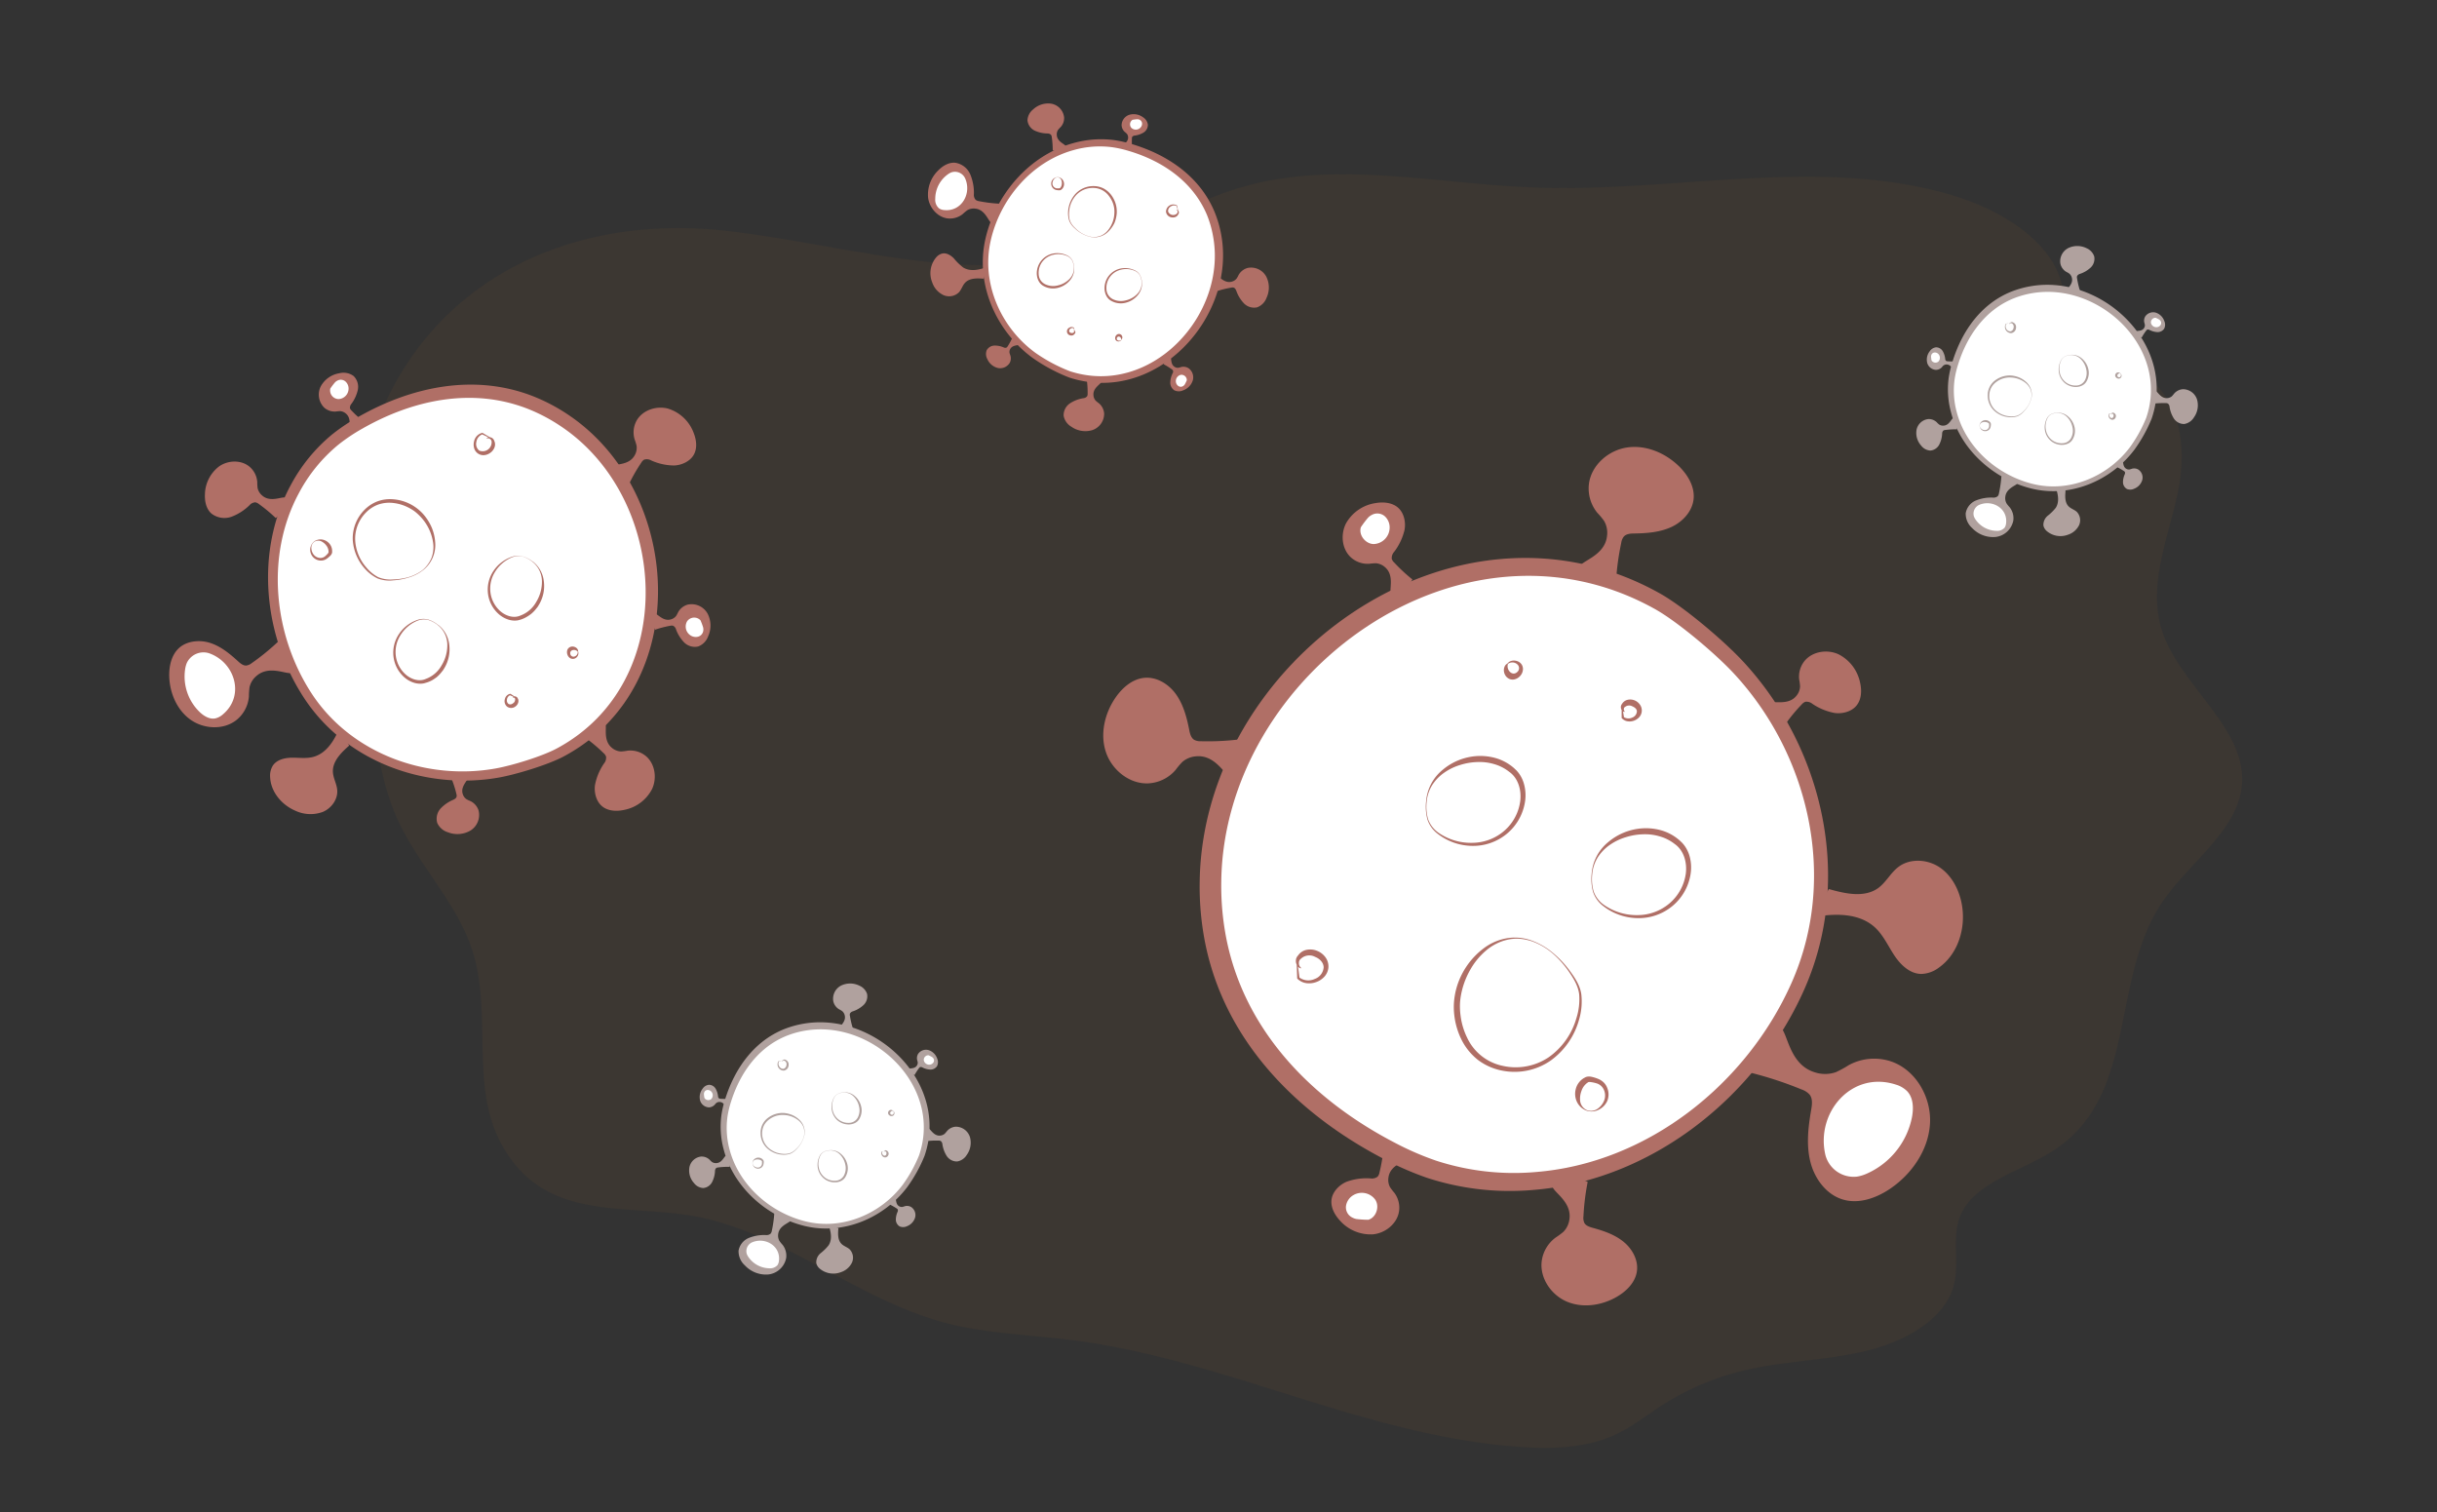 <svg xmlns="http://www.w3.org/2000/svg" viewBox="0 0 846 525"><rect x="0" y="0" width="846" height="525" fill="#333333" stroke="none"/><defs><style>.cls-1{fill:#ab6d1d;opacity:0.07;}.cls-2{fill:#b06f66;}.cls-3{fill:#fff;}.cls-4{fill:#b0a19e;}</style></defs><g id="Camada_4" data-name="Camada 4"><path class="cls-1" d="M252.77,80.2c41.09,4.8,83.41,18.86,122.62,7.6,19.91-5.71,36.73-17.52,56.69-23.12,32.17-9,67.13-.78,101.05.42,48.41,1.72,98.61-10.95,144.37,2.6,19.14,5.67,38.13,18.36,38.86,35.44.13,3.06-.33,6.2.65,9.15,3,9.17,17,11.35,26.09,17,15,9.25,16.09,27.77,12.63,43.12s-10,31.09-5.28,46.21c6,19.2,29.53,34.07,27.83,53.85-1.37,15.84-18.38,27-27.68,40.75-18.19,26.94-8.33,66.52-37.14,85.77-11.13,7.45-27.32,11.07-32.57,22.22-3.7,7.86-.42,16.92-2.69,25.17-3.17,11.56-16.58,19.17-30.08,22.49s-27.86,3.51-41.45,6.58a92.35,92.35,0,0,0-29.23,12.07c-5.76,3.68-11,8-17.42,10.83-10,4.41-21.85,4.69-33.12,3.86-53.25-3.92-101.11-30-153.95-36.9-12.81-1.68-25.84-2.21-38.48-4.65C301.88,454.35,276.19,430.37,245,423c-25.65-6.09-56,2.94-71.37-26.7-10.32-19.84-2.84-44.56-9.52-65.9-5.31-17-19-30.07-26.28-46.33-3.75-8.39-5.7-17.47-7.33-26.52a419.27,419.27,0,0,1-6.55-66.6c-.18-9.95,0-20,2.37-29.68C140.91,101.55,193.59,73.28,252.77,80.2Z"/><path class="cls-2" d="M418.36,327.28a100.33,100.33,0,0,1-1.89-21.11c.94-76.36,88.24-140.1,159.65-100.24,8.52,4.75,22.47,16.63,29.09,23.79,27.53,29.78,38.3,75.09,21.13,113.77-16.55,37.27-53.11,66.43-94.38,69.6a92.52,92.52,0,0,1-36.59-4.24A106.49,106.49,0,0,1,480,402.1C450.05,386.41,425.19,361.35,418.36,327.28Z"/><path class="cls-3" d="M425.76,326a95,95,0,0,1-1.8-19.91c.84-72,83.14-132.23,150.54-94.68,8,4.48,21.2,15.67,27.45,22.43,26,28.07,36.19,70.8,20,107.3-15.59,35.17-50.06,62.7-89,65.72a87.2,87.2,0,0,1-34.53-4,101.8,101.8,0,0,1-14.53-6.35C455.7,381.79,432.23,358.17,425.76,326Z"/><path class="cls-2" d="M495.27,278.23a15.59,15.59,0,0,0,.49,6.16,9.84,9.84,0,0,0,3.74,4.77,19.8,19.8,0,0,0,11.59,3.41,17.12,17.12,0,0,0,11.09-4.15,16.52,16.52,0,0,0,5.56-10.3c.49-3.9-.71-8.07-3.91-10.27a15,15,0,0,0-5.19-2.62,17.87,17.87,0,0,0-5.83-.7,21.88,21.88,0,0,0-5.88,1,19.23,19.23,0,0,0-5.43,2.59,15.37,15.37,0,0,0-4.26,4.32A12.94,12.94,0,0,0,495.27,278.23Zm-.21,0a15.74,15.74,0,0,1,5.76-11,20.41,20.41,0,0,1,11.89-4.78,19.84,19.84,0,0,1,6.54.71,16.62,16.62,0,0,1,5.87,3.08c.44.34.82.75,1.24,1.12a11.69,11.69,0,0,1,1.1,1.34,11.44,11.44,0,0,1,1.48,3.07,14.55,14.55,0,0,1,.46,6.58,18,18,0,0,1-6.34,11.11,18.34,18.34,0,0,1-12,4.17,19.87,19.87,0,0,1-11.85-4.11,10.29,10.29,0,0,1-3.68-5.06A17.28,17.28,0,0,1,495.06,278.21Z"/><path class="cls-2" d="M552.75,303.31a15.58,15.58,0,0,0,.49,6.16,9.75,9.75,0,0,0,3.75,4.77,19.83,19.83,0,0,0,11.58,3.42,17.13,17.13,0,0,0,11.09-4.16,16.54,16.54,0,0,0,5.57-10.29c.48-3.91-.72-8.07-3.92-10.28a15,15,0,0,0-5.19-2.61,17.85,17.85,0,0,0-5.83-.71,21.75,21.75,0,0,0-5.87,1,19.43,19.43,0,0,0-5.44,2.59,15.37,15.37,0,0,0-4.26,4.32A13,13,0,0,0,552.75,303.31Zm-.21,0a15.76,15.76,0,0,1,5.76-11,20.36,20.36,0,0,1,11.89-4.77,19.57,19.57,0,0,1,6.54.7,16.49,16.49,0,0,1,5.87,3.09c.44.34.83.74,1.24,1.12a10,10,0,0,1,1.1,1.34,11.57,11.57,0,0,1,1.49,3.06,14.6,14.6,0,0,1,.45,6.59,18,18,0,0,1-6.34,11.1,18.31,18.31,0,0,1-12,4.17,19.81,19.81,0,0,1-11.86-4.11,10.21,10.21,0,0,1-3.67-5.06A17,17,0,0,1,552.54,303.3Z"/><path class="cls-2" d="M531.82,326.53a24.86,24.86,0,0,1,7.43,4.38,35,35,0,0,1,5.88,6.34c1.69,2.31,3.37,4.84,3.81,7.82a22.16,22.16,0,0,1-.73,8.73,26,26,0,0,1-9.81,14.29,22,22,0,0,1-17,3.54,20.33,20.33,0,0,1-8.2-3.6,20.63,20.63,0,0,1-5.74-6.93,25.63,25.63,0,0,1-2.59-8.57,24.22,24.22,0,0,1-.13-4.51,25.67,25.67,0,0,1,.71-4.44,26.09,26.09,0,0,1,9.76-14.5,18.45,18.45,0,0,1,8-3.4A17,17,0,0,1,531.82,326.53Zm-.07.2a18.71,18.71,0,0,0-4.18-.86,14.64,14.64,0,0,0-4.23.32,17.49,17.49,0,0,0-7.47,3.78,24.3,24.3,0,0,0-5.33,6.41,28,28,0,0,0-3.08,7.7,24.68,24.68,0,0,0-.62,4.08,23.6,23.6,0,0,0,.16,4.11,24.22,24.22,0,0,0,2.29,7.89A17.54,17.54,0,0,0,521.72,370a20.55,20.55,0,0,0,15.91-3,24.91,24.91,0,0,0,9.58-13.46,21.53,21.53,0,0,0,1-8.34c-.31-2.79-1.81-5.31-3.4-7.67a34,34,0,0,0-5.65-6.44A23.06,23.06,0,0,0,531.75,326.73Z"/><path class="cls-2" d="M523.31,230.33a2.75,2.75,0,0,1,.83-.72,3.4,3.4,0,0,1,1.09-.3,3.55,3.55,0,0,1,2.23.56,3.3,3.3,0,0,1,.86.92,3.07,3.07,0,0,1,.37,1.26,3.59,3.59,0,0,1-.82,2.42,3.83,3.83,0,0,1-2.29,1.4,3.07,3.07,0,0,1-1.5-.15,3.18,3.18,0,0,1-1.2-.86,3.51,3.51,0,0,1-.81-2.49,3.21,3.21,0,0,1,.37-1.22,2.07,2.07,0,0,1,.87-.82l.16.14a2.77,2.77,0,0,0,.91,2.94,1.88,1.88,0,0,0,1,.4,1.71,1.71,0,0,0,1.25-.47,1.75,1.75,0,0,0,.18-2.65,2.55,2.55,0,0,0-3.34-.22Z"/><path class="cls-2" d="M563.23,245.79c.2,1.11.37,2.22.55,3.33l-.12-.24a3,3,0,0,0,3,.2,2.42,2.42,0,0,0,1.58-2.14c0-.81-.76-1.41-1.57-1.75a2.3,2.3,0,0,0-2.37.08l-.13.12a.69.69,0,0,0-.44.57,1.16,1.16,0,0,0,.27,1l-.09.18a1.49,1.49,0,0,1-1.15-1.13,1.82,1.82,0,0,1,.49-1.86l-.13.12a3.09,3.09,0,0,1,2-1.37,4.09,4.09,0,0,1,4.19,1.72,3.48,3.48,0,0,1-.39,4.48,4.55,4.55,0,0,1-4,1.27,3.36,3.36,0,0,1-1.85-1l-.12-.12v-.12c0-1.13,0-2.26,0-3.38Z"/><path class="cls-2" d="M450.39,333.87l.74,5.65-.12-.25a5.27,5.27,0,0,0,5.37.56,4.64,4.64,0,0,0,3.12-4c0-1.68-1.36-3.05-3-3.69a4.24,4.24,0,0,0-4.7.5l-.12.12h0a1.68,1.68,0,0,0-.76,1.41,2.05,2.05,0,0,0,.75,1.8l-.09.18a2,2,0,0,1-1.05-.69,3,3,0,0,1-.59-1.19,3.16,3.16,0,0,1,0-1.4,2.66,2.66,0,0,1,.79-1.3l-.12.12a4.71,4.71,0,0,1,3.11-2,6.31,6.31,0,0,1,3.6.41,6.63,6.63,0,0,1,2.83,2.23,5.33,5.33,0,0,1,1,3.56,5.42,5.42,0,0,1-1.49,3.25,7.06,7.06,0,0,1-2.9,1.82,7.15,7.15,0,0,1-3.34.31,5.44,5.44,0,0,1-3-1.5l-.11-.12v-.13l-.19-5.69Z"/><path class="cls-2" d="M550.82,385.33a4,4,0,0,0,3.85-.49,6.36,6.36,0,0,0,2.3-3.06,4.87,4.87,0,0,0-.24-3.6,4.06,4.06,0,0,0-2.65-2.17,12.07,12.07,0,0,0-1.88-.39,2,2,0,0,0-.71,0,.51.51,0,0,0-.21.09l-.34.24A5.64,5.64,0,0,0,549,378.7a7.6,7.6,0,0,0-.44,3.6A4,4,0,0,0,550.82,385.33Zm-.07.2a6,6,0,0,1-3.23-2.86,6.44,6.44,0,0,1-.51-4.57,6.16,6.16,0,0,1,2.82-3.86l.55-.3a2.49,2.49,0,0,1,.77-.22,3.9,3.9,0,0,1,1.35.07,13.21,13.21,0,0,1,2.14.65,6.27,6.27,0,0,1,2,1.23,5.31,5.31,0,0,1,1.32,2,6,6,0,0,1,0,4.5,6.24,6.24,0,0,1-3.06,3.08A5.4,5.4,0,0,1,550.75,385.53Z"/><path class="cls-2" d="M557.88,186a8.2,8.2,0,0,0-1-5.14A25.39,25.39,0,0,0,554.5,178a13.39,13.39,0,0,1-2.91-10c.82-6.57,6.85-11.79,13.41-12.69s13.26,2,18,6.68c3,3,5.33,7,4.94,11.13-.4,4.34-3.77,8-7.72,9.82s-8.43,2.18-12.79,2.25c-1.34,0-2.86.09-3.75,1.1a4.63,4.63,0,0,0-.88,2.21A90,90,0,0,0,561,201.68c-2,.55-4.18-.18-6.17-.91C539.14,195,556.85,196.34,557.88,186Z"/><path class="cls-2" d="M630.07,372.25a11.41,11.41,0,0,0,7.26-.07,37.67,37.67,0,0,0,4.49-2.46,18.49,18.49,0,0,1,14.38-1.36c8.73,2.81,14.27,12.37,13.8,21.52s-6.18,17.53-13.75,22.7c-4.8,3.27-10.83,5.45-16.41,3.83-5.8-1.67-9.88-7.2-11.36-13.05s-.78-12,.25-18c.32-1.84.62-3.92-.53-5.39a6.47,6.47,0,0,0-2.77-1.78,128,128,0,0,0-17.5-5.77c-.22-2.92,1.33-5.64,2.83-8.16C622.64,344.4,616.27,368.16,630.07,372.25Z"/><path class="cls-2" d="M415.36,262.53a8.28,8.28,0,0,0-4.88,1.93,26.58,26.58,0,0,0-2.38,2.81,13.39,13.39,0,0,1-9.35,4.65c-6.61.36-12.82-4.65-14.87-10.94s-.37-13.42,3.4-18.86c2.39-3.45,5.89-6.48,10.07-6.83,4.35-.37,8.52,2.3,11,5.86s3.64,7.9,4.48,12.18c.26,1.32.6,2.8,1.76,3.5a4.58,4.58,0,0,0,2.33.47,90.87,90.87,0,0,0,13.29-.63c.9,1.91.56,4.15.2,6.23C427.58,279.38,425.72,261.72,415.36,262.53Z"/><path class="cls-2" d="M482,408.74a5.34,5.34,0,0,0,.55,3.36A18.71,18.71,0,0,0,484,414a8.64,8.64,0,0,1,1.66,6.55c-.68,4.24-4.71,7.49-9,7.92a14.21,14.21,0,0,1-11.48-4.75c-1.85-2-3.29-4.62-2.94-7.32s2.63-5.08,5.23-6.18a20.21,20.21,0,0,1,8.33-1.16,3.21,3.21,0,0,0,2.46-.63,3,3,0,0,0,.62-1.41,59.76,59.76,0,0,0,1.43-8.51,6.8,6.8,0,0,1,4,.73C494.31,403.32,482.86,402.07,482,408.74Z"/><path class="cls-2" d="M623.67,241.47a5.41,5.41,0,0,0,1.22-3.18,17.25,17.25,0,0,0-.3-2.37,8.67,8.67,0,0,1,1.87-6.5c2.73-3.32,7.84-4.09,11.74-2.32a14.22,14.22,0,0,1,7.53,9.89c.6,2.65.51,5.65-1.15,7.81s-4.83,3.06-7.63,2.7a20.32,20.32,0,0,1-7.79-3.19,3.2,3.2,0,0,0-2.44-.7,3.12,3.12,0,0,0-1.24.9,59.26,59.26,0,0,0-5.52,6.64,6.8,6.8,0,0,1-3.07-2.64C610.27,239.93,619.52,246.78,623.67,241.47Z"/><path class="cls-2" d="M544.81,423.31a7.49,7.49,0,0,1-2.07,4.28,25.14,25.14,0,0,1-2.7,2,12.14,12.14,0,0,0-4.83,8.14c-.77,5.94,3.34,11.9,8.89,14.17s12.1,1.24,17.27-1.8c3.27-1.92,6.25-4.89,6.85-8.64.63-3.9-1.5-7.85-4.55-10.36s-6.9-3.83-10.71-4.87c-1.17-.33-2.49-.74-3-1.82a4.2,4.2,0,0,1-.27-2.14,83.09,83.09,0,0,1,1.47-12c-1.67-.95-3.71-.79-5.62-.6C530.41,411.13,546.25,414,544.81,423.31Z"/><path class="cls-3" d="M633.72,401.07a10.14,10.14,0,0,0,11,7.36,14.06,14.06,0,0,0,3.56-1.13,27.24,27.24,0,0,0,15.47-19.55c.58-3.12.47-6.7-1.72-9a9.38,9.38,0,0,0-4-2.29C642.64,371.58,630.17,386.4,633.72,401.07Z"/><path class="cls-3" d="M475,423.42c2.73-.77,4-4.52,2.45-6.93a5.76,5.76,0,0,0-7.53-1.68,5.25,5.25,0,0,0-2.65,3.74,3.93,3.93,0,0,0,2,4,5.15,5.15,0,0,0,1.62.61A38,38,0,0,0,475,423.42Z"/><path class="cls-2" d="M634.88,308.61c5.72,1.63,12.38,3.12,17.19-.38,2.69-2,4.24-5.19,6.88-7.23,4.1-3.18,10.28-2.77,14.54.18s6.76,8,7.61,13.09c1.34,8-1.39,16.92-8,21.6a10.61,10.61,0,0,1-6.07,2.21c-3.94,0-7.21-3.1-9.39-6.39s-3.81-7-6.7-9.71c-5.53-5.12-14.07-5-21.48-3.59"/><path class="cls-2" d="M480.84,196.92a5.4,5.4,0,0,0-3.11-1.39,19,19,0,0,0-2.38.17,8.66,8.66,0,0,1-6.39-2.22c-3.16-2.9-3.66-8-1.67-11.85a14.17,14.17,0,0,1,10.27-7c2.68-.46,5.68-.2,7.74,1.57s2.79,5,2.28,7.77a20.26,20.26,0,0,1-3.61,7.6,3.22,3.22,0,0,0-.83,2.4,3,3,0,0,0,.84,1.29,58.5,58.5,0,0,0,6.32,5.87,6.79,6.79,0,0,1-2.8,2.92C478.57,210.22,485.91,201.35,480.84,196.92Z"/><path class="cls-3" d="M472.43,183c-.87,2.71,1.59,5.8,4.43,5.86a5.76,5.76,0,0,0,5.54-5.37,5.24,5.24,0,0,0-1.66-4.27,3.94,3.94,0,0,0-4.42-.53,5,5,0,0,0-1.39,1A34.73,34.73,0,0,0,472.43,183Z"/><path class="cls-2" d="M185,137.52a63.87,63.87,0,0,1,11.85,6.18c40.21,26.48,44.35,94.51-1.11,118.86-5.42,2.9-16.47,6.26-22.52,7.34-25.18,4.48-52.9-5.21-67.58-27.48-14.16-21.47-17.2-50.8-4.84-73.78a58.43,58.43,0,0,1,14.7-18,67.63,67.63,0,0,1,8.82-5.88C142.8,134.23,164.56,129.56,185,137.52Z"/><path class="cls-3" d="M183.11,141.87a60,60,0,0,1,11.18,5.83c38,24.94,41.9,89.11-1,112.11-5.11,2.75-15.53,5.93-21.24,6.95-23.74,4.24-49.9-4.88-63.77-25.88C95,220.64,92.06,193,103.7,171.29a55,55,0,0,1,13.86-17,63.26,63.26,0,0,1,8.31-5.55C143.33,138.8,163.85,134.38,183.11,141.87Z"/><path class="cls-2" d="M184.84,195a10.2,10.2,0,0,0-3.44-1.83,6.13,6.13,0,0,0-3.8.36,12.54,12.54,0,0,0-5.76,5,10.83,10.83,0,0,0-1.56,7.3,10.4,10.4,0,0,0,3.56,6.46c1.9,1.57,4.53,2.39,6.78,1.4a10.43,10.43,0,0,0,5.51-4.7,13.43,13.43,0,0,0,2-7.21A8.73,8.73,0,0,0,184.84,195Zm.08-.11a10.06,10.06,0,0,1,3.86,6.81,12.68,12.68,0,0,1-1.51,7.92l-.53.9c-.2.28-.43.55-.64.82a10.78,10.78,0,0,1-1.43,1.52,5.67,5.67,0,0,1-.83.63,7.43,7.43,0,0,1-.88.58A10.06,10.06,0,0,1,181,215l-1,.29a5.79,5.79,0,0,1-1.09.13,7.23,7.23,0,0,1-2.13-.25,9.27,9.27,0,0,1-3.65-2,11.32,11.32,0,0,1-3.73-7.14,11.56,11.56,0,0,1,1.86-7.77,12.52,12.52,0,0,1,6.21-4.89,6.48,6.48,0,0,1,3.94-.23A10.43,10.43,0,0,1,184.92,194.93Z"/><path class="cls-2" d="M152,217a10.2,10.2,0,0,0-3.44-1.83,6.12,6.12,0,0,0-3.8.36,12.54,12.54,0,0,0-5.76,5,10.84,10.84,0,0,0-1.57,7.3,10.42,10.42,0,0,0,3.57,6.46c1.9,1.57,4.53,2.39,6.78,1.4a10.43,10.43,0,0,0,5.51-4.7,13.43,13.43,0,0,0,2-7.21A8.76,8.76,0,0,0,152,217Zm.08-.11a10.06,10.06,0,0,1,3.86,6.81,12.73,12.73,0,0,1-1.51,7.93l-.53.89c-.2.28-.43.55-.64.82a12.08,12.08,0,0,1-1.43,1.52,5.67,5.67,0,0,1-.83.63,8.35,8.35,0,0,1-.88.58,10.34,10.34,0,0,1-1.93.84l-1,.29a5.69,5.69,0,0,1-1.08.13,7.19,7.19,0,0,1-2.13-.25,9.2,9.2,0,0,1-3.65-2,11.32,11.32,0,0,1-3.73-7.14,11.51,11.51,0,0,1,1.86-7.77,12.47,12.47,0,0,1,6.21-4.89,6.48,6.48,0,0,1,3.94-.23A10.43,10.43,0,0,1,152.05,216.91Z"/><path class="cls-2" d="M146.76,198a15,15,0,0,1-4.85,2.45,22.2,22.2,0,0,1-5.36,1,11.56,11.56,0,0,1-5.45-.65,14.1,14.1,0,0,1-4.39-3.34,16.49,16.49,0,0,1-4.25-10.07,14,14,0,0,1,3.91-10.24,12.72,12.72,0,0,1,4.7-3.13,12.85,12.85,0,0,1,5.63-.69,15.63,15.63,0,0,1,10,4.89,17.71,17.71,0,0,1,3.08,4.69,16.17,16.17,0,0,1,1.3,5.42A11.11,11.11,0,0,1,146.76,198Zm-.08-.1a10.85,10.85,0,0,0,3.14-4.3,10.62,10.62,0,0,0,.53-5.24,16.59,16.59,0,0,0-4.63-9.26,16.78,16.78,0,0,0-1.95-1.72,16.5,16.5,0,0,0-2.23-1.31,15.07,15.07,0,0,0-5-1.47,11.73,11.73,0,0,0-5.1.5,11.45,11.45,0,0,0-4.34,2.76,12.94,12.94,0,0,0-3.81,9.47,15.62,15.62,0,0,0,3.89,9.66,13.6,13.6,0,0,0,4.09,3.35,11,11,0,0,0,5.23.8,21.44,21.44,0,0,0,5.34-.81A15.15,15.15,0,0,0,146.68,197.91Z"/><path class="cls-2" d="M200.73,226.22a2,2,0,0,1-1.17,2.36,1.84,1.84,0,0,1-1.58-.09,2.23,2.23,0,0,1-1-1.26,2.46,2.46,0,0,1,0-1.69,1.88,1.88,0,0,1,1.46-1.09,2.21,2.21,0,0,1,1.6.42,1.53,1.53,0,0,1,.66,1.35l-.13,0a1.76,1.76,0,0,0-1.87-.52,1.28,1.28,0,0,0-.56.4,1.09,1.09,0,0,0-.17.82,1.11,1.11,0,0,0,1.35,1,1.61,1.61,0,0,0,1.25-1.7Z"/><path class="cls-2" d="M178.94,242.15l-2-.84.17,0a1.87,1.87,0,0,0-1.12,1.52,1.51,1.51,0,0,0,.59,1.56,1.38,1.38,0,0,0,1.47-.23,1.48,1.48,0,0,0,.77-1.29l0-.11c.12-.17-.25-.74-.8-.64L178,242a1,1,0,0,1,1-.23,1.18,1.18,0,0,1,.82.9l0-.11a2,2,0,0,1,0,1.54,2.51,2.51,0,0,1-.93,1.17,2.41,2.41,0,0,1-2.88,0,2.47,2.47,0,0,1-.74-2.61,2.38,2.38,0,0,1,1.78-1.81l.11,0,.07,0L179,242Z"/><path class="cls-2" d="M170.57,152.29l-3.25-1.54.17,0a3.32,3.32,0,0,0-2.12,2.66,2.92,2.92,0,0,0,1,3,3.11,3.11,0,0,0,4.3-3l0-.11h0a1.3,1.3,0,0,0-1.7-1.09l-.07-.11a1.53,1.53,0,0,1,1.56-.23,1.76,1.76,0,0,1,1.16,1.35l0-.11a3,3,0,0,1,0,2.32,4,4,0,0,1-1.44,1.77A4.21,4.21,0,0,1,168,158a3.31,3.31,0,0,1-2.22-.68,3.35,3.35,0,0,1-1.22-1.9,4.46,4.46,0,0,1,0-2.15,3.84,3.84,0,0,1,2.79-3l.1,0,.07,0,3.08,1.83Z"/><path class="cls-2" d="M109.08,188.09a2.55,2.55,0,0,0-1,2.21,3.9,3.9,0,0,0,.84,2.26,3.1,3.1,0,0,0,2,1.1,2.56,2.56,0,0,0,2.06-.67,8.53,8.53,0,0,0,.84-.86,1.09,1.09,0,0,0,.23-.39.39.39,0,0,0,0-.14v-.26a3.52,3.52,0,0,0-.79-2,4.74,4.74,0,0,0-1.76-1.45A2.5,2.5,0,0,0,109.08,188.09ZM109,188a3.8,3.8,0,0,1,2.61-.74,4.08,4.08,0,0,1,2.6,1.29,3.92,3.92,0,0,1,1.09,2.81l0,.39a1.87,1.87,0,0,1-.15.49,2.73,2.73,0,0,1-.5.69,9.43,9.43,0,0,1-1.07.92,3.55,3.55,0,0,1-2.84.68A3.75,3.75,0,0,1,109,188Z"/><path class="cls-2" d="M212.5,259.66a5.27,5.27,0,0,0,3.08,1.2,18.42,18.42,0,0,0,2.31-.28,8.44,8.44,0,0,1,6.31,1.86c3.2,2.67,3.93,7.65,2.17,11.44a13.83,13.83,0,0,1-9.65,7.25c-2.59.57-5.51.47-7.59-1.16s-2.95-4.72-2.58-7.44A19.73,19.73,0,0,1,209.7,265a3.07,3.07,0,0,0,.69-2.37,2.92,2.92,0,0,0-.87-1.22,58,58,0,0,0-6.41-5.4,6.6,6.6,0,0,1,2.58-3C214.08,246.63,207.36,255.59,212.5,259.66Z"/><path class="cls-2" d="M89.07,234.61a7.21,7.21,0,0,0-2.43,3.88,22.88,22.88,0,0,0-.23,3.21,11.67,11.67,0,0,1-4.17,8.11c-4.46,3.67-11.42,3.36-16.12,0s-7.2-9.25-7.37-15c-.1-3.66.8-7.61,3.55-10s7.18-2.79,10.79-1.59,6.65,3.68,9.46,6.25c.86.79,1.87,1.66,3,1.55a4,4,0,0,0,1.89-.87,79.12,79.12,0,0,0,9-7.32c1.63.87,2.55,2.63,3.37,4.28C106.38,240.14,95.93,228.68,89.07,234.61Z"/><path class="cls-2" d="M220.36,158a5.18,5.18,0,0,0,.63-3.24,16.34,16.34,0,0,0-.68-2.23A8.44,8.44,0,0,1,221,146c2.05-3.63,6.83-5.22,10.86-4.17a13.83,13.83,0,0,1,8.86,8.22c1,2.44,1.43,5.33.2,7.67s-4.12,3.74-6.87,3.86a19.58,19.58,0,0,1-8-1.76,3.09,3.09,0,0,0-2.45-.26,3,3,0,0,0-1,1.07,59.5,59.5,0,0,0-4.18,7.27,6.62,6.62,0,0,1-3.38-2C207.26,158.71,217.27,163.74,220.36,158Z"/><path class="cls-2" d="M120.09,143.57a3.41,3.41,0,0,0-2-.85,10.85,10.85,0,0,0-1.5.13,5.46,5.46,0,0,1-4.05-1.36,6.38,6.38,0,0,1-1.15-7.45,9,9,0,0,1,6.43-4.48,5.92,5.92,0,0,1,4.89.93,5.24,5.24,0,0,1,1.5,4.88,12.9,12.9,0,0,1-2.22,4.82,2,2,0,0,0-.5,1.51,1.84,1.84,0,0,0,.54.81,35.69,35.69,0,0,0,4,3.65,4.29,4.29,0,0,1-1.74,1.87C118.76,152,123.32,146.32,120.09,143.57Z"/><path class="cls-2" d="M160.67,275.71a3.37,3.37,0,0,0,1.27,1.72,11.3,11.3,0,0,0,1.36.65,5.48,5.48,0,0,1,2.82,3.21,6.39,6.39,0,0,1-2.77,7,9,9,0,0,1-7.81.63,5.94,5.94,0,0,1-3.75-3.26,5.27,5.27,0,0,1,1.16-5,12.8,12.8,0,0,1,4.34-3c.5-.24,1.05-.53,1.2-1.06a1.88,1.88,0,0,0-.05-1,36.39,36.39,0,0,0-1.65-5.19,4.39,4.39,0,0,1,2.45-.73C166.05,269.12,159.26,271.7,160.67,275.71Z"/><path class="cls-2" d="M91,172a4.76,4.76,0,0,1-1.57-2.55,16.38,16.38,0,0,1-.12-2.11A7.66,7.66,0,0,0,86.61,162c-2.9-2.43-7.46-2.27-10.55-.1a12.49,12.49,0,0,0-4.92,9.78c-.1,2.39.46,5,2.25,6.58a7.34,7.34,0,0,0,7,1.11,18,18,0,0,0,6.23-4,2.87,2.87,0,0,1,2-1,2.74,2.74,0,0,1,1.23.58,52.36,52.36,0,0,1,5.85,4.86A5.93,5.93,0,0,0,98,177C102.33,168.48,95.42,175.91,91,172Z"/><path class="cls-3" d="M72.53,226.74a6.4,6.4,0,0,0-7.66,3.35,9.29,9.29,0,0,0-.61,2.27,17.16,17.16,0,0,0,5.11,14.86c1.46,1.37,3.4,2.54,5.37,2.16a6,6,0,0,0,2.6-1.37C85.15,241.51,81.53,229.85,72.53,226.74Z"/><path class="cls-3" d="M114.67,134.87a3,3,0,0,0,2.85,3.66A3.64,3.64,0,0,0,121,135.1a3.31,3.31,0,0,0-1.08-2.68,2.49,2.49,0,0,0-2.79-.3,3.14,3.14,0,0,0-.87.65A22.83,22.83,0,0,0,114.67,134.87Z"/><path class="cls-2" d="M121.21,258.82c-2.81,2.47-5.87,5.51-5.64,9.25.13,2.1,1.31,4,1.49,6.11.3,3.26-2,6.4-5,7.66a12.41,12.41,0,0,1-9.54-.42c-4.69-2-8.5-6.49-8.74-11.59a6.68,6.68,0,0,1,.89-4c1.35-2.09,4.1-2.77,6.59-2.81s5,.37,7.43-.26c4.6-1.19,7.43-5.77,9.21-10.18"/><path class="cls-2" d="M232.91,215a3.36,3.36,0,0,0,1.79-1.17,11.38,11.38,0,0,0,.72-1.33,5.47,5.47,0,0,1,3.36-2.63,6.36,6.36,0,0,1,6.86,3.14,9,9,0,0,1,.21,7.83,5.92,5.92,0,0,1-3.47,3.57,5.23,5.23,0,0,1-4.9-1.43,12.79,12.79,0,0,1-2.8-4.5,2.07,2.07,0,0,0-1-1.26,1.88,1.88,0,0,0-1,0,36.94,36.94,0,0,0-5.26,1.36,4.3,4.3,0,0,1-.6-2.48C226.62,209.31,228.83,216.23,232.91,215Z"/><path class="cls-3" d="M243.16,215.31a3,3,0,0,0-4.63.36,3.66,3.66,0,0,0,1,4.77,3.32,3.32,0,0,0,2.83.57,2.49,2.49,0,0,0,1.79-2.17,3,3,0,0,0-.07-1.08A21.06,21.06,0,0,0,243.16,215.31Z"/><path class="cls-4" d="M698.42,101.16a34,34,0,0,1,6.73-1.84c24.82-4.13,50.56,20.47,41.79,46a51.1,51.1,0,0,1-6,10.81c-8.06,10.66-22.13,16.79-35.67,13.47-13-3.2-24.63-13.36-28-26.56a30.19,30.19,0,0,1-.75-12.11,34.38,34.38,0,0,1,1.29-5.39C681.09,114.88,687.77,105.36,698.42,101.16Z"/><path class="cls-3" d="M699.25,103.49a31.11,31.11,0,0,1,6.35-1.74C729,97.84,753.31,121,745.05,145.06a47.89,47.89,0,0,1-5.67,10.21c-7.59,10.06-20.86,15.85-33.63,12.73-12.32-3-23.25-12.59-26.49-25a28.58,28.58,0,0,1-.71-11.42,33,33,0,0,1,1.21-5.09C682.91,116.44,689.21,107.46,699.25,103.49Z"/><path class="cls-4" d="M718.8,123.25a5.33,5.33,0,0,0-2,.52,3.16,3.16,0,0,0-1.33,1.49,6.41,6.41,0,0,0-.44,4,5.66,5.66,0,0,0,2,3.36,5.47,5.47,0,0,0,3.66,1.21,3.48,3.48,0,0,0,3.1-1.87,5.47,5.47,0,0,0,.44-3.76,7,7,0,0,0-1.81-3.46A4.63,4.63,0,0,0,718.8,123.25Zm0-.07a5.21,5.21,0,0,1,3.89,1.24,6.74,6.74,0,0,1,2.24,3.57,5.8,5.8,0,0,1-.51,4.24,3.54,3.54,0,0,1-1.56,1.57,4.92,4.92,0,0,1-2.11.53,6,6,0,0,1-4-1.41,6.1,6.1,0,0,1-2-3.64,6.66,6.66,0,0,1,.65-4.08,3.41,3.41,0,0,1,1.42-1.49A5.6,5.6,0,0,1,718.79,123.18Z"/><path class="cls-4" d="M714,143.35a5.38,5.38,0,0,0-2,.52,3.14,3.14,0,0,0-1.32,1.49,6.33,6.33,0,0,0-.44,3.95,5.69,5.69,0,0,0,2,3.36,5.39,5.39,0,0,0,3.66,1.2A3.48,3.48,0,0,0,719,152a5.45,5.45,0,0,0,.44-3.75,6.89,6.89,0,0,0-1.82-3.46A4.61,4.61,0,0,0,714,143.35Zm0-.07a5.22,5.22,0,0,1,3.89,1.24,6.74,6.74,0,0,1,2.24,3.57,5.75,5.75,0,0,1-.52,4.24,3.49,3.49,0,0,1-1.56,1.57,4.7,4.7,0,0,1-2.11.52,5.84,5.84,0,0,1-4-1.41,6,6,0,0,1-2.05-3.64,6.68,6.68,0,0,1,.65-4.08,3.39,3.39,0,0,1,1.42-1.48A5.35,5.35,0,0,1,714,143.28Z"/><path class="cls-4" d="M705.26,137.91a9.82,9.82,0,0,1-2.71,4.94,6,6,0,0,1-2.31,1.69,7.34,7.34,0,0,1-2.87.27,8.52,8.52,0,0,1-5.21-2.35,7.25,7.25,0,0,1-2.13-5.31,6.4,6.4,0,0,1,2.6-5.13,8.4,8.4,0,0,1,5.56-1.67,9.26,9.26,0,0,1,2.84.71,8.64,8.64,0,0,1,2.43,1.61A5.84,5.84,0,0,1,705.26,137.91Zm-.07,0a5.63,5.63,0,0,0-.32-2.76,5.71,5.71,0,0,0-1.66-2.2,8.65,8.65,0,0,0-5.06-1.9,7.74,7.74,0,0,0-5.11,1.52,6.23,6.23,0,0,0-1.78,2,6.12,6.12,0,0,0-.68,2.6,6.75,6.75,0,0,0,1.9,5,8.2,8.2,0,0,0,4.92,2.32,6.93,6.93,0,0,0,2.76-.17,5.79,5.79,0,0,0,2.29-1.55A9,9,0,0,0,705.19,137.9Z"/><path class="cls-4" d="M736,129.56a1,1,0,0,1,.39,1.32,1,1,0,0,1-.64.53,1.19,1.19,0,0,1-.83-.13,1.24,1.24,0,0,1-.59-.66,1,1,0,0,1,.17-.94,1,1,0,0,1,1.5-.12l0,.06a.9.9,0,0,0-.9.47.55.55,0,0,0,.15.72.58.58,0,0,0,.88-.09.84.84,0,0,0-.13-1.1Z"/><path class="cls-4" d="M733.26,143.4l-1,.37.07-.05a1,1,0,0,0,.11,1,.78.78,0,0,0,.78.39.71.71,0,0,0,.48-.61.78.78,0,0,0-.16-.76l0,0c0-.11-.36-.19-.54,0l-.06,0a.58.58,0,0,1,.93-.38l0,0a1.17,1.17,0,0,1,.63,1.36,1.29,1.29,0,0,1-1.11,1,1.31,1.31,0,0,1-1.21-.74,1.25,1.25,0,0,1,0-1.33l0-.05h0l1.1-.2Z"/><path class="cls-4" d="M698.14,111.93l-1.79.57.08,0a1.73,1.73,0,0,0,.13,1.77A1.5,1.5,0,0,0,698,115a1.41,1.41,0,0,0,1-1.17,1.43,1.43,0,0,0-.44-1.5l0,0h0a.67.67,0,0,0-1,.19l-.06,0a.91.91,0,0,1,1.44-.54l0,0a1.56,1.56,0,0,1,.82.89,2.11,2.11,0,0,1,.07,1.19,1.93,1.93,0,0,1-1.65,1.58,2.17,2.17,0,0,1-1.88-3.25l0,0h0l1.84-.39Z"/><path class="cls-4" d="M687.29,147.49a1.33,1.33,0,0,0,.39,1.22,2,2,0,0,0,1.12.57,1.46,1.46,0,0,0,1.71-1.27,4.44,4.44,0,0,0,0-.63.72.72,0,0,0,0-.24.21.21,0,0,0,0-.06l-.1-.09a1.74,1.74,0,0,0-1-.47,2.42,2.42,0,0,0-1.19.07A1.3,1.3,0,0,0,687.29,147.49Zm-.06,0a1.93,1.93,0,0,1,.74-1.21,2.12,2.12,0,0,1,1.45-.44,2.09,2.09,0,0,1,1.41.69l.13.17a.57.57,0,0,1,.12.23,1.51,1.51,0,0,1,.06.45,6.06,6.06,0,0,1-.09.73,1.87,1.87,0,0,1-.85,1.27,2,2,0,0,1-1.46.25A2,2,0,0,1,687.23,147.48Z"/><path class="cls-4" d="M752.34,138.2a2.76,2.76,0,0,0,1.61-.64,11.59,11.59,0,0,0,.79-.92,4.37,4.37,0,0,1,3.08-1.53,5.13,5.13,0,0,1,4.89,3.61,7.24,7.24,0,0,1-1.12,6.21,4.83,4.83,0,0,1-3.32,2.25,4.23,4.23,0,0,1-3.64-1.94,10.42,10.42,0,0,1-1.47-4,1.62,1.62,0,0,0-.57-1.15,1.47,1.47,0,0,0-.77-.16,30.52,30.52,0,0,0-4.38.2,3.4,3.4,0,0,1-.06-2.05C748.32,132.64,748.93,138.46,752.34,138.2Z"/><path class="cls-4" d="M696.14,172.43a3.76,3.76,0,0,0,.45,2.35,11.91,11.91,0,0,0,1.06,1.31,6.11,6.11,0,0,1,1.27,4.59,7.11,7.11,0,0,1-6.17,5.72,10,10,0,0,1-8.16-3.14,6.61,6.61,0,0,1-2.2-5.1,5.87,5.87,0,0,1,3.57-4.44,14.28,14.28,0,0,1,5.84-1,2.22,2.22,0,0,0,1.72-.49,2.08,2.08,0,0,0,.42-1,42,42,0,0,0,.85-6,4.78,4.78,0,0,1,2.81.45C704.74,168.4,696.67,167.72,696.14,172.43Z"/><path class="cls-4" d="M719.24,96.43a2.73,2.73,0,0,0-.91-1.47,8.44,8.44,0,0,0-1.05-.61,4.38,4.38,0,0,1-2-2.76,5.14,5.14,0,0,1,2.69-5.46,7.2,7.2,0,0,1,6.31,0A4.78,4.78,0,0,1,727,89a4.22,4.22,0,0,1-1.26,3.91,10.16,10.16,0,0,1-3.69,2.16,1.62,1.62,0,0,0-1,.78,1.47,1.47,0,0,0,0,.78,30,30,0,0,0,1,4.27,3.46,3.46,0,0,1-2,.43C714.49,101.37,720.11,99.74,719.24,96.43Z"/><path class="cls-4" d="M675.7,126.52a1.78,1.78,0,0,0-1.06.38,4.94,4.94,0,0,0-.53.58,2.88,2.88,0,0,1-2,.92,3.35,3.35,0,0,1-3.09-2.46,4.69,4.69,0,0,1,.88-4,3.05,3.05,0,0,1,2.2-1.38,2.72,2.72,0,0,1,2.31,1.33,6.74,6.74,0,0,1,.86,2.64,1,1,0,0,0,.35.76,1,1,0,0,0,.49.12,19.22,19.22,0,0,0,2.84,0,2.16,2.16,0,0,1,0,1.33C678.18,130.21,677.92,126.43,675.7,126.52Z"/><path class="cls-4" d="M738.18,162.75a1.76,1.76,0,0,0,1.1.21,5,5,0,0,0,.75-.23,2.82,2.82,0,0,1,2.22.23,3.33,3.33,0,0,1,1.43,3.67,4.66,4.66,0,0,1-2.77,3,3.09,3.09,0,0,1-2.59.09,2.75,2.75,0,0,1-1.33-2.32,6.75,6.75,0,0,1,.59-2.71,1.06,1.06,0,0,0,.08-.83,1,1,0,0,0-.36-.36,21.47,21.47,0,0,0-2.47-1.4,2.23,2.23,0,0,1,.67-1.15C737.9,158.32,736.22,161.72,738.18,162.75Z"/><path class="cls-4" d="M674.63,147.75a2.44,2.44,0,0,1-1.51-.42,8.13,8.13,0,0,1-.79-.76,4,4,0,0,0-2.92-1.1,4.67,4.67,0,0,0-4.08,3.71,6.51,6.51,0,0,0,1.59,5.49,4.32,4.32,0,0,0,3.2,1.73,3.84,3.84,0,0,0,3.09-2.08,9.34,9.34,0,0,0,1-3.76,1.48,1.48,0,0,1,.41-1.09,1.36,1.36,0,0,1,.68-.21,26.35,26.35,0,0,1,4-.22,3.13,3.13,0,0,0-.13-1.86C677.74,142.37,677.73,147.68,674.63,147.75Z"/><path class="cls-3" d="M687,175.29a3.34,3.34,0,0,0-1.75,4,5,5,0,0,0,.58,1.09,9,9,0,0,0,7.23,3.88,3.43,3.43,0,0,0,2.83-1.08,3.24,3.24,0,0,0,.51-1.45C697.09,176.47,691.56,173.28,687,175.29Z"/><path class="cls-3" d="M670.53,125.11a1.6,1.6,0,0,0,2.4.39A1.91,1.91,0,0,0,673,123a1.71,1.71,0,0,0-1.37-.64,1.27,1.27,0,0,0-1.17.87,1.58,1.58,0,0,0-.1.56A12.28,12.28,0,0,0,670.53,125.11Z"/><path class="cls-4" d="M717.06,170.29c-.2,2-.29,4.2,1.12,5.55.8.76,1.93,1.08,2.75,1.81a4.19,4.19,0,0,1,.78,4.73,6.52,6.52,0,0,1-3.8,3.23,7.33,7.33,0,0,1-7.47-1.34,3.49,3.49,0,0,1-1.07-1.84A4.08,4.08,0,0,1,710.9,179a16.59,16.59,0,0,0,2.76-2.73c1.34-2.09.79-4.85-.09-7.18"/><path class="cls-4" d="M744.32,113.85a1.76,1.76,0,0,0,.27-1.09,6.49,6.49,0,0,0-.19-.76,2.86,2.86,0,0,1,.35-2.21,3.34,3.34,0,0,1,3.74-1.23,4.7,4.7,0,0,1,2.86,2.93,3.07,3.07,0,0,1-.06,2.6,2.71,2.71,0,0,1-2.38,1.19,6.55,6.55,0,0,1-2.68-.73,1.05,1.05,0,0,0-.82-.13,1,1,0,0,0-.37.35,19.44,19.44,0,0,0-1.54,2.39,2.28,2.28,0,0,1-1.11-.74C739.88,113.88,743.18,115.75,744.32,113.85Z"/><path class="cls-3" d="M748.34,110.31a1.59,1.59,0,0,0-1.64,1.78,1.89,1.89,0,0,0,2.06,1.48,1.71,1.71,0,0,0,1.29-.78,1.3,1.3,0,0,0-.08-1.47,2.16,2.16,0,0,0-.41-.39A10.74,10.74,0,0,0,748.34,110.31Z"/><path class="cls-4" d="M272.42,357.16a34,34,0,0,1,6.73-1.84c24.82-4.13,50.56,20.47,41.79,45.95a51.1,51.1,0,0,1-6,10.81c-8.06,10.66-22.13,16.79-35.67,13.47-13.05-3.2-24.63-13.36-28.05-26.56a30.19,30.19,0,0,1-.75-12.11,34.38,34.38,0,0,1,1.29-5.39C255.09,370.88,261.77,361.36,272.42,357.16Z"/><path class="cls-3" d="M273.25,359.49a31.11,31.11,0,0,1,6.35-1.74c23.41-3.91,47.71,19.27,39.45,43.31a47.89,47.89,0,0,1-5.67,10.21c-7.59,10.06-20.86,15.85-33.63,12.73-12.32-3-23.25-12.59-26.49-25a28.58,28.58,0,0,1-.71-11.42,33,33,0,0,1,1.21-5.09C256.91,372.44,263.21,363.46,273.25,359.49Z"/><path class="cls-4" d="M292.8,379.25a5.33,5.33,0,0,0-2,.52,3.16,3.16,0,0,0-1.33,1.49,6.41,6.41,0,0,0-.44,3.95,5.66,5.66,0,0,0,2,3.36,5.47,5.47,0,0,0,3.66,1.21,3.48,3.48,0,0,0,3.1-1.87,5.47,5.47,0,0,0,.44-3.76,7,7,0,0,0-1.81-3.46A4.63,4.63,0,0,0,292.8,379.25Zm0-.07a5.21,5.21,0,0,1,3.89,1.24,6.74,6.74,0,0,1,2.24,3.57,5.8,5.8,0,0,1-.51,4.24,3.54,3.54,0,0,1-1.56,1.57,4.92,4.92,0,0,1-2.11.53,6,6,0,0,1-4-1.41,6.1,6.1,0,0,1-2-3.64,6.66,6.66,0,0,1,.65-4.08,3.41,3.41,0,0,1,1.42-1.49A5.6,5.6,0,0,1,292.79,379.18Z"/><path class="cls-4" d="M288,399.35a5.38,5.38,0,0,0-2,.52,3.14,3.14,0,0,0-1.32,1.49,6.33,6.33,0,0,0-.44,3.95,5.69,5.69,0,0,0,2,3.36,5.39,5.39,0,0,0,3.66,1.2A3.48,3.48,0,0,0,293,408a5.45,5.45,0,0,0,.44-3.75,6.89,6.89,0,0,0-1.82-3.46A4.61,4.61,0,0,0,288,399.35Zm0-.07a5.22,5.22,0,0,1,3.89,1.24,6.74,6.74,0,0,1,2.24,3.57,5.75,5.75,0,0,1-.52,4.24,3.49,3.49,0,0,1-1.56,1.57,4.7,4.7,0,0,1-2.11.52,5.84,5.84,0,0,1-4-1.41,6,6,0,0,1-2.05-3.64,6.68,6.68,0,0,1,.65-4.08,3.39,3.39,0,0,1,1.42-1.48A5.35,5.35,0,0,1,288,399.28Z"/><path class="cls-4" d="M279.26,393.91a9.82,9.82,0,0,1-2.71,4.94,6,6,0,0,1-2.31,1.69,7.34,7.34,0,0,1-2.87.27,8.52,8.52,0,0,1-5.21-2.35,7.25,7.25,0,0,1-2.13-5.31,6.4,6.4,0,0,1,2.6-5.13,8.4,8.4,0,0,1,5.56-1.67,9.26,9.26,0,0,1,2.84.71,8.64,8.64,0,0,1,2.43,1.61A5.84,5.84,0,0,1,279.26,393.91Zm-.07,0a5.63,5.63,0,0,0-.32-2.76,5.71,5.71,0,0,0-1.66-2.2,8.65,8.65,0,0,0-5.06-1.9,7.74,7.74,0,0,0-5.11,1.52,6.23,6.23,0,0,0-1.78,2,6.12,6.12,0,0,0-.68,2.6,6.75,6.75,0,0,0,1.9,5,8.2,8.2,0,0,0,4.92,2.32,6.93,6.93,0,0,0,2.76-.17,5.79,5.79,0,0,0,2.29-1.55A9,9,0,0,0,279.19,393.9Z"/><path class="cls-4" d="M310,385.56a1,1,0,0,1,.39,1.32,1,1,0,0,1-.64.53,1.19,1.19,0,0,1-.83-.13,1.24,1.24,0,0,1-.59-.66,1,1,0,0,1,.17-.94,1,1,0,0,1,1.5-.12l0,.06a.9.9,0,0,0-.9.47.55.55,0,0,0,.15.72.58.58,0,0,0,.88-.09.84.84,0,0,0-.13-1.1Z"/><path class="cls-4" d="M307.26,399.4l-1,.37.07,0a1,1,0,0,0,.11,1,.78.78,0,0,0,.78.39.71.71,0,0,0,.48-.61.78.78,0,0,0-.16-.76l-.05,0c0-.11-.36-.19-.54,0l-.06,0a.58.58,0,0,1,.93-.38l0,0a1.17,1.17,0,0,1,.63,1.36,1.29,1.29,0,0,1-1.11,1,1.31,1.31,0,0,1-1.21-.74,1.25,1.25,0,0,1,0-1.33l0,0h0l1.1-.2Z"/><path class="cls-4" d="M272.14,367.93l-1.79.57.08-.05a1.73,1.73,0,0,0,.13,1.77A1.5,1.5,0,0,0,272,371a1.41,1.41,0,0,0,1-1.17,1.43,1.43,0,0,0-.44-1.5l-.05,0h0a.67.67,0,0,0-1,.19l-.06,0a.91.91,0,0,1,1.44-.54l-.05,0a1.56,1.56,0,0,1,.82.89,2.11,2.11,0,0,1,.07,1.19,1.93,1.93,0,0,1-1.65,1.58,2.17,2.17,0,0,1-1.88-3.25l0,0h0l1.84-.39Z"/><path class="cls-4" d="M261.29,403.49a1.33,1.33,0,0,0,.39,1.22,2,2,0,0,0,1.12.57,1.46,1.46,0,0,0,1.71-1.27,4.44,4.44,0,0,0,0-.63.72.72,0,0,0,0-.24l0-.06-.1-.09a1.74,1.74,0,0,0-1-.47,2.42,2.42,0,0,0-1.19.07A1.3,1.3,0,0,0,261.29,403.49Zm-.06,0a1.93,1.93,0,0,1,.74-1.21,2.12,2.12,0,0,1,1.45-.44,2.09,2.09,0,0,1,1.41.69l.13.17a.57.57,0,0,1,.12.23,1.51,1.51,0,0,1,.06.45,6.06,6.06,0,0,1-.09.73,1.87,1.87,0,0,1-.85,1.27,2,2,0,0,1-1.46.25A2,2,0,0,1,261.23,403.48Z"/><path class="cls-4" d="M326.34,394.2a2.76,2.76,0,0,0,1.61-.64,11.59,11.59,0,0,0,.79-.92,4.37,4.37,0,0,1,3.08-1.53,5.13,5.13,0,0,1,4.89,3.61,7.24,7.24,0,0,1-1.12,6.21,4.83,4.83,0,0,1-3.32,2.25,4.23,4.23,0,0,1-3.64-1.94,10.42,10.42,0,0,1-1.47-4,1.62,1.62,0,0,0-.57-1.15,1.47,1.47,0,0,0-.77-.16,30.52,30.52,0,0,0-4.38.2,3.4,3.4,0,0,1-.06-2.05C322.32,388.64,322.93,394.46,326.34,394.2Z"/><path class="cls-4" d="M270.14,428.43a3.76,3.76,0,0,0,.45,2.35,11.91,11.91,0,0,0,1.06,1.31,6.11,6.11,0,0,1,1.27,4.59,7.11,7.11,0,0,1-6.17,5.72,10,10,0,0,1-8.16-3.14,6.61,6.61,0,0,1-2.2-5.1,5.87,5.87,0,0,1,3.57-4.44,14.28,14.28,0,0,1,5.84-1,2.22,2.22,0,0,0,1.72-.49,2.08,2.08,0,0,0,.42-1,42,42,0,0,0,.85-6,4.78,4.78,0,0,1,2.81.45C278.74,424.4,270.67,423.72,270.14,428.43Z"/><path class="cls-4" d="M293.24,352.43a2.73,2.73,0,0,0-.91-1.47,8.44,8.44,0,0,0-1.05-.61,4.38,4.38,0,0,1-2-2.76,5.14,5.14,0,0,1,2.69-5.46,7.2,7.2,0,0,1,6.31,0A4.78,4.78,0,0,1,301,345a4.22,4.22,0,0,1-1.26,3.91,10.16,10.16,0,0,1-3.69,2.16,1.62,1.62,0,0,0-1,.78,1.47,1.47,0,0,0,0,.78,30,30,0,0,0,1,4.27,3.46,3.46,0,0,1-2,.43C288.49,357.37,294.11,355.74,293.24,352.43Z"/><path class="cls-4" d="M249.7,382.52a1.78,1.78,0,0,0-1.06.38,4.94,4.94,0,0,0-.53.58,2.88,2.88,0,0,1-2,.92,3.35,3.35,0,0,1-3.09-2.46,4.69,4.69,0,0,1,.88-4,3.05,3.05,0,0,1,2.2-1.38,2.72,2.72,0,0,1,2.31,1.33,6.74,6.74,0,0,1,.86,2.64,1,1,0,0,0,.35.76,1,1,0,0,0,.49.12,19.22,19.22,0,0,0,2.84,0,2.16,2.16,0,0,1,0,1.33C252.18,386.21,251.92,382.43,249.7,382.52Z"/><path class="cls-4" d="M312.18,418.75a1.76,1.76,0,0,0,1.1.21,5,5,0,0,0,.75-.23,2.82,2.82,0,0,1,2.22.23,3.33,3.33,0,0,1,1.43,3.67,4.66,4.66,0,0,1-2.77,3,3.09,3.09,0,0,1-2.59.09,2.75,2.75,0,0,1-1.33-2.32,6.75,6.75,0,0,1,.59-2.71,1.06,1.06,0,0,0,.08-.83,1,1,0,0,0-.36-.36,21.47,21.47,0,0,0-2.47-1.4,2.23,2.23,0,0,1,.67-1.15C311.9,414.32,310.22,417.72,312.18,418.75Z"/><path class="cls-4" d="M248.63,403.75a2.44,2.44,0,0,1-1.51-.42,8.13,8.13,0,0,1-.79-.76,4,4,0,0,0-2.92-1.1,4.67,4.67,0,0,0-4.08,3.71,6.51,6.51,0,0,0,1.59,5.49,4.32,4.32,0,0,0,3.2,1.73,3.84,3.84,0,0,0,3.09-2.08,9.34,9.34,0,0,0,1-3.76,1.48,1.48,0,0,1,.41-1.09,1.36,1.36,0,0,1,.68-.21,26.35,26.35,0,0,1,4-.22,3.13,3.13,0,0,0-.13-1.86C251.74,398.37,251.73,403.68,248.63,403.75Z"/><path class="cls-3" d="M261,431.29a3.34,3.34,0,0,0-1.75,4,5,5,0,0,0,.58,1.09,9,9,0,0,0,7.23,3.88,3.43,3.43,0,0,0,2.83-1.08,3.24,3.24,0,0,0,.51-1.45C271.09,432.47,265.56,429.28,261,431.29Z"/><path class="cls-3" d="M244.53,381.11a1.6,1.6,0,0,0,2.4.39A1.91,1.91,0,0,0,247,379a1.71,1.71,0,0,0-1.37-.64,1.27,1.27,0,0,0-1.17.87,1.58,1.58,0,0,0-.1.56A12.28,12.28,0,0,0,244.53,381.11Z"/><path class="cls-4" d="M291.06,426.29c-.2,1.95-.29,4.2,1.12,5.55.8.76,1.93,1.08,2.75,1.81a4.19,4.19,0,0,1,.78,4.73,6.52,6.52,0,0,1-3.8,3.23,7.33,7.33,0,0,1-7.47-1.34,3.49,3.49,0,0,1-1.07-1.84A4.08,4.08,0,0,1,284.9,435a16.59,16.59,0,0,0,2.76-2.73c1.34-2.09.79-4.85-.09-7.18"/><path class="cls-4" d="M318.32,369.85a1.76,1.76,0,0,0,.27-1.09,6.49,6.49,0,0,0-.19-.76,2.86,2.86,0,0,1,.35-2.21,3.34,3.34,0,0,1,3.74-1.23,4.7,4.7,0,0,1,2.86,2.93,3.07,3.07,0,0,1-.06,2.6,2.71,2.71,0,0,1-2.38,1.19,6.55,6.55,0,0,1-2.68-.73,1.05,1.05,0,0,0-.82-.13,1,1,0,0,0-.37.35,19.44,19.44,0,0,0-1.54,2.39,2.28,2.28,0,0,1-1.11-.74C313.88,369.88,317.18,371.75,318.32,369.85Z"/><path class="cls-3" d="M322.34,366.31a1.59,1.59,0,0,0-1.64,1.78,1.89,1.89,0,0,0,2.06,1.48,1.71,1.71,0,0,0,1.29-.78,1.3,1.3,0,0,0-.08-1.47,2.16,2.16,0,0,0-.41-.39A10.74,10.74,0,0,0,322.34,366.31Z"/><path class="cls-2" d="M421.65,73.6a38.63,38.63,0,0,1,2.28,7.81c5.33,28.85-22.82,59.36-52.7,49.66a59.31,59.31,0,0,1-12.73-6.81c-12.58-9.17-20-25.44-16.42-41.29,3.46-15.28,15.07-29,30.38-33.25a35.54,35.54,0,0,1,14.1-1.12A41.32,41.32,0,0,1,392.87,50C405.31,53.68,416.54,61.27,421.65,73.6Z"/><path class="cls-3" d="M419,74.62A36.43,36.43,0,0,1,421.11,82c5.05,27.2-21.49,56-49.67,46.87a56.16,56.16,0,0,1-12-6.4c-11.88-8.65-18.9-24-15.52-38.94,3.25-14.42,14.19-27.36,28.63-31.39a33.45,33.45,0,0,1,13.31-1.07,37.71,37.71,0,0,1,5.94,1.31C403.52,55.84,414.12,63,419,74.62Z"/><path class="cls-2" d="M396.32,97.81a6.47,6.47,0,0,0-.64-2.29A3.81,3.81,0,0,0,393.91,94a7.49,7.49,0,0,0-4.62-.42A6.59,6.59,0,0,0,385.42,96a6.36,6.36,0,0,0-1.33,4.29,4.06,4.06,0,0,0,2.24,3.57,6.35,6.35,0,0,0,4.4.43,8,8,0,0,0,4-2.18A5.36,5.36,0,0,0,396.32,97.81Zm.08,0a6.08,6.08,0,0,1-1.36,4.56,7.82,7.82,0,0,1-4.12,2.68,6.71,6.71,0,0,1-4.95-.51,4.11,4.11,0,0,1-1.86-1.78,5.61,5.61,0,0,1-.66-2.45A6.92,6.92,0,0,1,385,95.64a7.11,7.11,0,0,1,4.2-2.46,7.82,7.82,0,0,1,4.77.67,4,4,0,0,1,1.77,1.63A6.43,6.43,0,0,1,396.4,97.8Z"/><path class="cls-2" d="M372.8,92.63a6.23,6.23,0,0,0-.65-2.28,3.72,3.72,0,0,0-1.76-1.52,7.56,7.56,0,0,0-4.62-.43,6.58,6.58,0,0,0-3.87,2.39,6.33,6.33,0,0,0-1.33,4.29,4,4,0,0,0,2.24,3.57,6.33,6.33,0,0,0,4.39.44,8.15,8.15,0,0,0,4-2.18A5.4,5.4,0,0,0,372.8,92.63Zm.07,0a6.11,6.11,0,0,1-1.35,4.57,7.88,7.88,0,0,1-4.13,2.68,6.76,6.76,0,0,1-4.95-.51,4.18,4.18,0,0,1-1.86-1.79,5.71,5.71,0,0,1-.66-2.45A7,7,0,0,1,365.69,88a7.75,7.75,0,0,1,4.77.67,4,4,0,0,1,1.76,1.63A6.24,6.24,0,0,1,372.87,92.62Z"/><path class="cls-2" d="M379,82.32a11.3,11.3,0,0,1-5.81-3,7,7,0,0,1-2-2.67,8.59,8.59,0,0,1-.38-3.34,10,10,0,0,1,2.63-6.11,8.46,8.46,0,0,1,6.15-2.6,7.72,7.72,0,0,1,3.36.74,8.07,8.07,0,0,1,2.67,2.18,9.55,9.55,0,0,1,2.06,6.45,11.13,11.13,0,0,1-.76,3.33A10.19,10.19,0,0,1,385,80.12,6.8,6.8,0,0,1,379,82.32Zm0-.07a6.6,6.6,0,0,0,3.21-.44,6.37,6.37,0,0,0,2.53-2,10.1,10.1,0,0,0,2.12-5.94,8.43,8.43,0,0,0-.43-3.12A9.5,9.5,0,0,0,384.94,68a6.75,6.75,0,0,0-5.42-2.77,7.87,7.87,0,0,0-5.77,2.32,9.51,9.51,0,0,0-2.6,5.79,8.08,8.08,0,0,0,.25,3.21,6.61,6.61,0,0,0,1.86,2.63A10.45,10.45,0,0,0,379,82.25Z"/><path class="cls-2" d="M389.32,117.94a1.2,1.2,0,0,1-1.53.48,1.1,1.1,0,0,1-.63-.73,1.41,1.41,0,0,1,.13-1,1.49,1.49,0,0,1,.76-.7,1.19,1.19,0,0,1,1.27,1.92l-.07,0a1.08,1.08,0,0,0-.56-1,.77.77,0,0,0-.41-.08.72.72,0,0,0-.44.27.69.69,0,0,0,.13,1,1,1,0,0,0,1.28-.17Z"/><path class="cls-2" d="M373.13,115.09l-.46-1.22.07.08a1.16,1.16,0,0,0-1.15.15.9.9,0,0,0-.43.92.82.82,0,0,0,.72.55.88.88,0,0,0,.89-.21l0,0c.13,0,.21-.43-.06-.63l0-.07a.68.68,0,0,1,.47,1.08l0-.06a1.36,1.36,0,0,1-1.57.75,1.41,1.41,0,0,1-.37-2.69,1.45,1.45,0,0,1,1.55,0l.05,0v0l.25,1.27Z"/><path class="cls-2" d="M409.09,73.5l-.7-2.07.06.08a2,2,0,0,0-2.06.19,1.78,1.78,0,0,0-.88,1.73,1.9,1.9,0,0,0,3.12.64l0-.06h0a.79.79,0,0,0-.24-1.21l0-.08a1.06,1.06,0,0,1,.65,1.67l0-.06a1.76,1.76,0,0,1-1,1,2.54,2.54,0,0,1-1.39.11,2.26,2.26,0,0,1-1.87-1.9,2.53,2.53,0,0,1,3.75-2.25l.05,0v0l.49,2.13Z"/><path class="cls-2" d="M367.42,61.58a1.52,1.52,0,0,0-1.41.48,2.35,2.35,0,0,0-.64,1.32,1.7,1.7,0,0,0,1.51,2,6.12,6.12,0,0,0,.74,0,.81.81,0,0,0,.27-.07.18.18,0,0,0,.07,0l.11-.11a2.1,2.1,0,0,0,.52-1.17,2.87,2.87,0,0,0-.1-1.39A1.53,1.53,0,0,0,367.42,61.58Zm0-.07a2.28,2.28,0,0,1,1.43.83,2.48,2.48,0,0,1,.53,1.69,2.42,2.42,0,0,1-.77,1.66l-.19.15a1,1,0,0,1-.27.15,1.66,1.66,0,0,1-.52.07,4.81,4.81,0,0,1-.85-.09,2.16,2.16,0,0,1-1.5-1,2.38,2.38,0,0,1-.32-1.7A2.31,2.31,0,0,1,367.43,61.51Z"/><path class="cls-2" d="M379.59,137.22a3.19,3.19,0,0,0,.77,1.86,10.68,10.68,0,0,0,1.1.89,5.15,5.15,0,0,1,1.84,3.56,6,6,0,0,1-4.11,5.78,8.42,8.42,0,0,1-7.26-1.18,5.58,5.58,0,0,1-2.69-3.82,4.94,4.94,0,0,1,2.18-4.28,11.94,11.94,0,0,1,4.65-1.8,1.87,1.87,0,0,0,1.33-.69,1.73,1.73,0,0,0,.17-.9,33.52,33.52,0,0,0-.33-5.1,4,4,0,0,1,2.39-.12C386,132.42,379.21,133.24,379.59,137.22Z"/><path class="cls-2" d="M338.53,72.41a4.39,4.39,0,0,0-2.73.57,13.81,13.81,0,0,0-1.51,1.26A7.11,7.11,0,0,1,329,75.82c-3.49-.41-6.29-3.6-6.8-7.08a11.68,11.68,0,0,1,3.5-9.58c1.56-1.59,3.67-2.86,5.89-2.66a6.78,6.78,0,0,1,5.25,4.07,16.63,16.63,0,0,1,1.25,6.79,2.59,2.59,0,0,0,.6,2,2.56,2.56,0,0,0,1.18.47,48.61,48.61,0,0,0,7,.87A5.53,5.53,0,0,1,346.4,74C343.4,82.35,344,72.92,338.53,72.41Z"/><path class="cls-2" d="M427.6,97.77a3.14,3.14,0,0,0,1.69-1.09,9.23,9.23,0,0,0,.69-1.23A5.13,5.13,0,0,1,433.16,93a6,6,0,0,1,6.41,3,8.39,8.39,0,0,1,.12,7.35,5.57,5.57,0,0,1-3.28,3.33,4.91,4.91,0,0,1-4.59-1.39,12,12,0,0,1-2.6-4.25c-.19-.48-.43-1-.92-1.19a1.75,1.75,0,0,0-.91,0,35.23,35.23,0,0,0-5,1.23,4,4,0,0,1-.54-2.33C421.74,92.33,423.75,98.85,427.6,97.77Z"/><path class="cls-2" d="M391.62,47.64a2,2,0,0,0-.45-1.22,5.68,5.68,0,0,0-.69-.61,3.37,3.37,0,0,1-1.12-2.35,3.89,3.89,0,0,1,2.8-3.65,5.48,5.48,0,0,1,4.68.93,3.64,3.64,0,0,1,1.65,2.54A3.19,3.19,0,0,1,397,46a7.82,7.82,0,0,1-3.05,1.06,1.25,1.25,0,0,0-.88.42,1.15,1.15,0,0,0-.13.58,22.88,22.88,0,0,0,.09,3.31,2.56,2.56,0,0,1-1.55,0C387.37,50.6,391.78,50.22,391.62,47.64Z"/><path class="cls-2" d="M350.67,121.21a2.07,2.07,0,0,0-.22,1.29,8.87,8.87,0,0,0,.29.87,3.34,3.34,0,0,1-.22,2.59,3.9,3.9,0,0,1-4.25,1.75,5.45,5.45,0,0,1-3.57-3.17,3.58,3.58,0,0,1-.15-3,3.17,3.17,0,0,1,2.67-1.58,7.73,7.73,0,0,1,3.17.62,1.19,1.19,0,0,0,1,.08,1.13,1.13,0,0,0,.41-.43,21.53,21.53,0,0,0,1.58-2.91,2.55,2.55,0,0,1,1.35.76C355.84,120.8,351.84,118.9,350.67,121.21Z"/><path class="cls-2" d="M366.86,46.83a2.83,2.83,0,0,1,.46-1.77,9.59,9.59,0,0,1,.87-.94,4.59,4.59,0,0,0,1.21-3.42A5.42,5.42,0,0,0,365,36a7.6,7.6,0,0,0-6.37,2,5.07,5.07,0,0,0-1.94,3.77,4.46,4.46,0,0,0,2.48,3.56,10.89,10.89,0,0,0,4.4,1,1.73,1.73,0,0,1,1.28.46,1.77,1.77,0,0,1,.27.78,32.52,32.52,0,0,1,.33,4.62,3.58,3.58,0,0,0,2.16-.19C373.19,50.34,367,50.44,366.86,46.83Z"/><path class="cls-3" d="M335,61.82a3.89,3.89,0,0,0-4.7-2,5.45,5.45,0,0,0-1.25.69,10.48,10.48,0,0,0-4.38,8.52A3.91,3.91,0,0,0,326,72.34a3.62,3.62,0,0,0,1.69.57C333.84,73.6,337.44,67.09,335,61.82Z"/><path class="cls-3" d="M393.16,41.59a1.85,1.85,0,0,0-.41,2.79,2.22,2.22,0,0,0,3,.07,2,2,0,0,0,.72-1.6,1.53,1.53,0,0,0-1.05-1.36,2.05,2.05,0,0,0-.65-.1A14.21,14.21,0,0,0,393.16,41.59Z"/><path class="cls-2" d="M341.45,96.75c-2.27-.19-4.89-.26-6.44,1.42-.87.94-1.22,2.27-2.06,3.24a4.87,4.87,0,0,1-5.49,1,7.52,7.52,0,0,1-3.84-4.37,8.51,8.51,0,0,1,1.4-8.73A4,4,0,0,1,327.14,88c1.49-.29,2.95.63,4,1.7a19.47,19.47,0,0,0,3.25,3.17c2.46,1.51,5.67.82,8.35-.25"/><path class="cls-2" d="M407.81,127.37a2,2,0,0,0,1.27.29,7.34,7.34,0,0,0,.89-.24,3.31,3.31,0,0,1,2.57.36,3.87,3.87,0,0,1,1.51,4.34,5.42,5.42,0,0,1-3.35,3.39,3.6,3.6,0,0,1-3,0,3.17,3.17,0,0,1-1.44-2.76,7.7,7.7,0,0,1,.79-3.13,1.19,1.19,0,0,0,.14-1,1.21,1.21,0,0,0-.41-.43,22.74,22.74,0,0,0-2.82-1.74,2.63,2.63,0,0,1,.83-1.31C407.67,122.19,405.57,126.08,407.81,127.37Z"/><path class="cls-3" d="M412,132a1.85,1.85,0,0,0-2.11-1.88,2.22,2.22,0,0,0-1.68,2.44,2,2,0,0,0,.94,1.49,1.51,1.51,0,0,0,1.7-.13,1.91,1.91,0,0,0,.45-.49A12.61,12.61,0,0,0,412,132Z"/></g></svg>